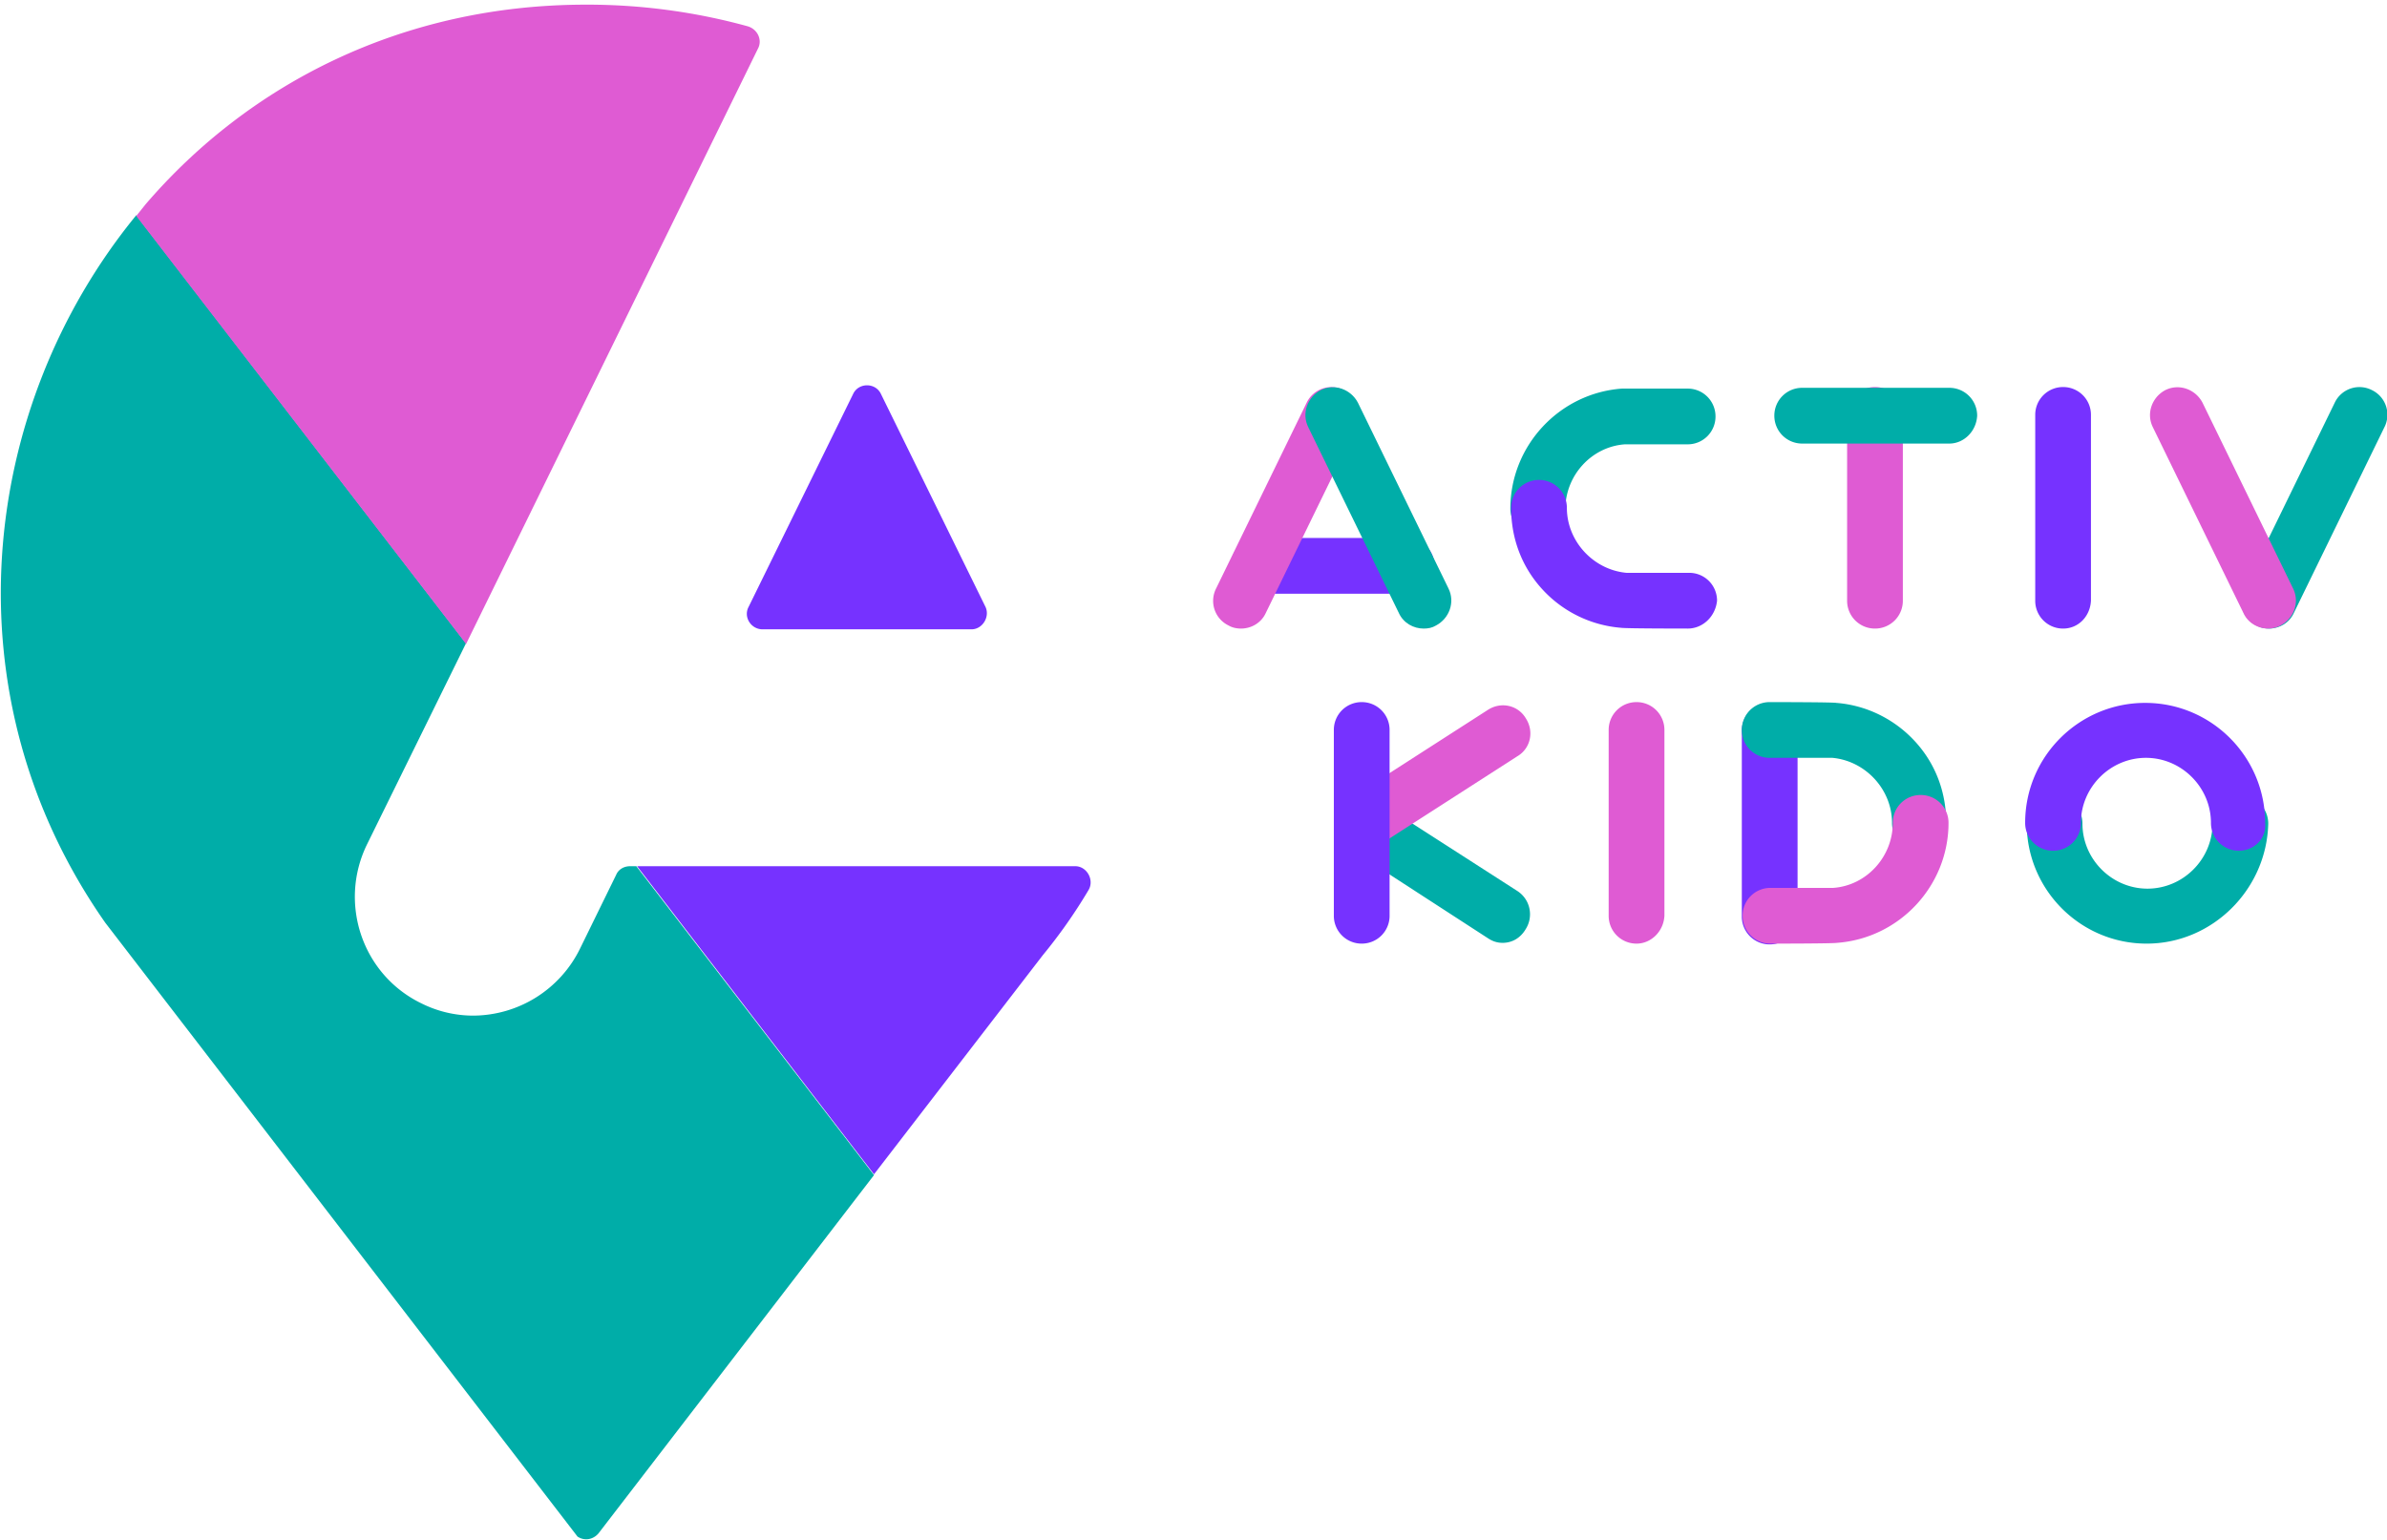 <svg xmlns="http://www.w3.org/2000/svg" width="141" height="91" viewBox="0 0 141 91">
    <g fill="none">
        <path fill="#00ADA8" d="M51.628 69.416l-16.28 21.172c-.32.366-.823.458-1.234.183L6.219 54.51C-3.2 41.064-1.235 24.053 8.05 12.713L27.528 38 21.675 49.89c-1.692 3.475-.274 7.682 3.201 9.374a6.847 6.847 0 003.064.732 7.06 7.06 0 006.31-3.933l2.15-4.39c.137-.32.457-.503.823-.503h.366l14.039 18.246z"/>
        <path fill="#DF5BD3" d="M44.174 1.555a35.75 35.75 0 00-9.557-1.28c-10.884 0-19.938 4.71-26.02 11.797l-.549.686L27.254 37.68l.275.366 17.24-35.165c.274-.503 0-1.143-.595-1.326z"/>
        <path fill="#7632FF" d="M64.294 52.588a30.687 30.687 0 01-2.698 3.841L51.628 69.37l-13.993-18.2h25.882c.686 0 1.143.823.777 1.418zM58.213 35.851l-6.174-12.575c-.32-.686-1.326-.686-1.646 0L44.22 35.85c-.32.595.137 1.326.823 1.326h12.346c.64 0 1.098-.731.824-1.326zM121.867 37.132a1.64 1.64 0 01-1.646-1.647V24.511a1.64 1.64 0 011.646-1.647 1.64 1.64 0 011.646 1.647v10.974c-.046.915-.732 1.647-1.646 1.647z"/>
        <path fill="#00ADA8" d="M90.863 31.69a1.64 1.64 0 01-1.646-1.646c0-3.704 2.88-6.814 6.585-7.088h3.886a1.64 1.64 0 011.647 1.646 1.64 1.64 0 01-1.647 1.646h-3.704c-1.966.137-3.52 1.83-3.52 3.841 0 .87-.732 1.6-1.601 1.6z"/>
        <path fill="#7632FF" d="M99.688 37.132c-.045 0-3.704 0-3.932-.046a7.061 7.061 0 01-4.619-2.24c-1.234-1.327-1.875-3.019-1.875-4.848a1.64 1.64 0 011.647-1.646 1.64 1.64 0 011.646 1.646c0 1.966 1.555 3.658 3.52 3.841h3.705a1.64 1.64 0 011.646 1.646c-.091.915-.823 1.647-1.738 1.647zM83.089 35.074h-8.734a1.64 1.64 0 01-1.646-1.646 1.64 1.64 0 011.646-1.647h8.734a1.64 1.64 0 011.646 1.647c-.046.914-.777 1.646-1.646 1.646z"/>
        <path fill="#DF5BD3" d="M73.303 37.132c-.229 0-.503-.046-.732-.183a1.615 1.615 0 01-.731-2.195l5.35-10.975a1.615 1.615 0 012.195-.732 1.615 1.615 0 01.732 2.195l-5.35 10.975c-.275.595-.87.915-1.464.915z"/>
        <path fill="#00ADA8" d="M84.095 37.132c-.594 0-1.189-.32-1.463-.915l-5.35-10.975c-.412-.823-.046-1.783.731-2.195.823-.411 1.783-.045 2.195.732l5.35 10.975c.412.823.046 1.783-.731 2.195-.229.137-.458.183-.732.183z"/>
        <path fill="#DF5BD3" d="M110.755 37.132a1.64 1.64 0 01-1.646-1.647V24.511a1.64 1.64 0 011.646-1.647 1.64 1.64 0 011.646 1.647v10.974a1.64 1.64 0 01-1.646 1.647z"/>
        <path fill="#00ADA8" d="M115.145 26.203h-8.689a1.64 1.64 0 01-1.646-1.647 1.64 1.64 0 011.646-1.646h8.689a1.64 1.64 0 011.646 1.646c-.046.915-.777 1.647-1.646 1.647zM134.03 37.132c-.228 0-.502-.046-.731-.183a1.615 1.615 0 01-.732-2.195l5.35-10.975a1.615 1.615 0 012.196-.732 1.615 1.615 0 01.731 2.195l-5.35 10.975c-.274.595-.869.915-1.463.915z"/>
        <path fill="#DF5BD3" d="M133.985 37.132c-.595 0-1.189-.32-1.463-.915l-5.35-10.975c-.412-.823-.046-1.783.731-2.195.823-.411 1.783-.045 2.195.732l5.35 10.975c.412.823.046 1.783-.731 2.195a1.568 1.568 0 01-.732.183zM96.67 55.743a1.64 1.64 0 01-1.646-1.646V43.122a1.64 1.64 0 011.646-1.646 1.64 1.64 0 011.647 1.646v10.975c-.046.915-.778 1.646-1.647 1.646z"/>
        <path fill="#7632FF" d="M104.536 55.789a1.64 1.64 0 01-1.647-1.646V43.168a1.64 1.64 0 011.647-1.646 1.64 1.64 0 011.646 1.646v10.975a1.64 1.64 0 01-1.646 1.646z"/>
        <path fill="#00ADA8" d="M113.407 50.256a1.64 1.64 0 01-1.646-1.646c0-1.967-1.555-3.659-3.521-3.842h-3.704a1.64 1.64 0 01-1.647-1.646 1.64 1.64 0 011.647-1.646c.045 0 3.704 0 3.932.046 1.784.137 3.43.96 4.619 2.24 1.235 1.326 1.875 3.018 1.875 4.848.091.914-.64 1.646-1.555 1.646z"/>
        <path fill="#DF5BD3" d="M104.581 55.743a1.64 1.64 0 01-1.646-1.646 1.64 1.64 0 011.646-1.646h3.704c1.967-.137 3.522-1.83 3.522-3.841a1.64 1.64 0 011.646-1.647 1.64 1.64 0 011.646 1.647c0 3.704-2.88 6.813-6.585 7.087-.274.046-3.887.046-3.933.046z"/>
        <path fill="#00ADA8" d="M88.76 55.697c-.32 0-.595-.091-.87-.274l-8.322-5.396a1.636 1.636 0 01-.503-2.24 1.636 1.636 0 012.24-.504l8.323 5.35c.778.504.96 1.51.503 2.241-.32.55-.823.823-1.372.823z"/>
        <path fill="#DF5BD3" d="M80.437 50.256a1.672 1.672 0 01-1.372-.732c-.503-.777-.275-1.783.503-2.24l8.322-5.35c.778-.504 1.784-.275 2.241.502.503.778.275 1.784-.503 2.24l-8.322 5.351c-.275.137-.55.229-.87.229z"/>
        <path fill="#7632FF" d="M80.437 55.743a1.64 1.64 0 01-1.647-1.646V43.122a1.64 1.64 0 011.647-1.646 1.64 1.64 0 011.646 1.646v10.975a1.64 1.64 0 01-1.646 1.646z"/>
        <path fill="#00ADA8" d="M126.806 55.743c-3.933 0-7.088-3.2-7.088-7.088a1.64 1.64 0 011.646-1.646 1.64 1.64 0 011.646 1.646c0 2.104 1.738 3.841 3.841 3.841 2.104 0 3.841-1.737 3.841-3.84a1.64 1.64 0 011.647-1.647 1.64 1.64 0 011.646 1.646c-.092 3.887-3.293 7.088-7.18 7.088z"/>
        <path fill="#7632FF" d="M132.247 50.256a1.64 1.64 0 01-1.646-1.646c0-2.104-1.738-3.842-3.841-3.842-2.104 0-3.841 1.738-3.841 3.842a1.64 1.64 0 01-1.647 1.646 1.64 1.64 0 01-1.646-1.646c0-3.933 3.201-7.088 7.088-7.088 3.933 0 7.088 3.2 7.088 7.088.091.914-.64 1.646-1.555 1.646z"/>
    </g>
</svg>
